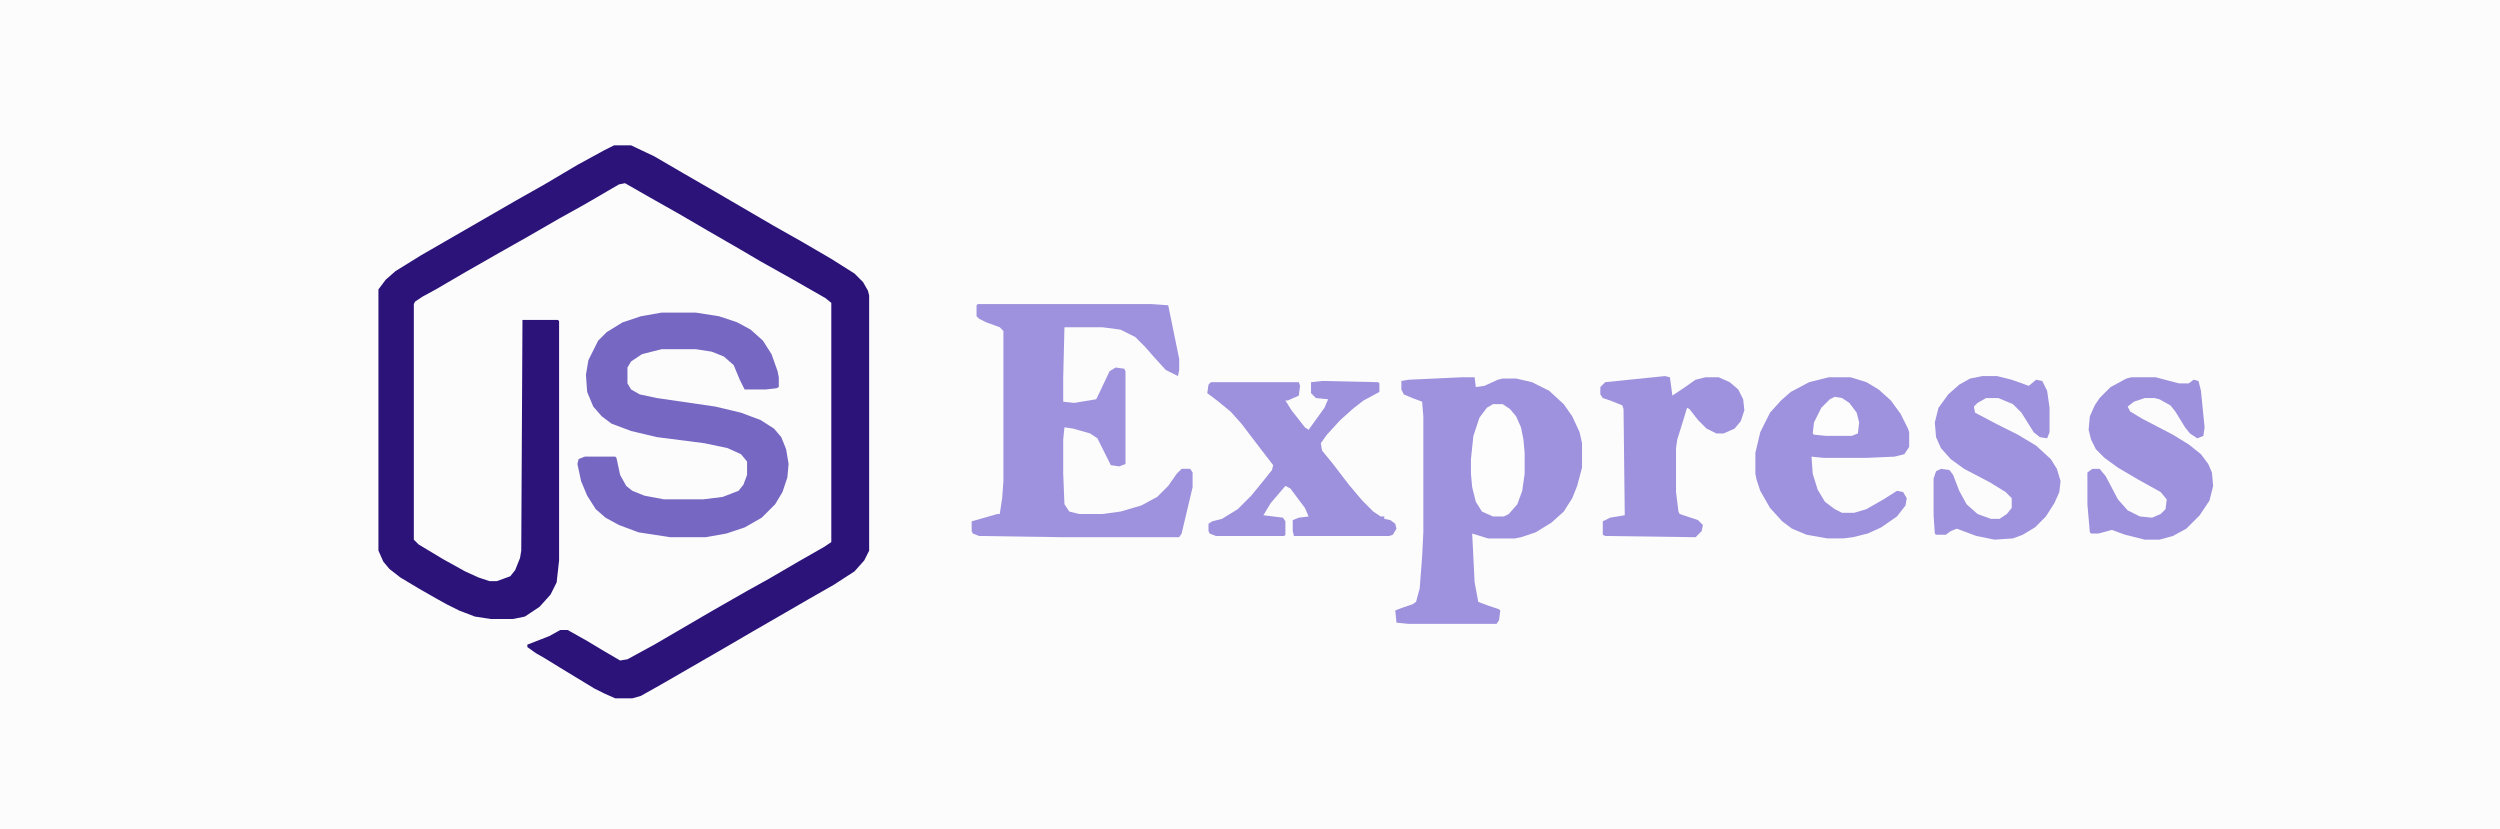 <?xml version="1.0" encoding="UTF-8"?>
<svg version="1.1" viewBox="0 0 2048 679" width="389" height="129" xmlns="http://www.w3.org/2000/svg">
<path transform="translate(0)" d="m0 0h2048v679h-2048z" fill="#FCFCFC"/>
<path transform="translate(503,119)" d="m0 0h14l19 9 24 14 26 15 48 28 23 13 24 14 19 12 7 7 4 7 1 4v209l-4 8-8 9-17 11-21 12-19 11-26 15-24 14-52 30-16 9-7 2h-14l-9-4-8-4-28-17-13-8-7-4-7-5v-2l18-7 9-5h6l16 9 15 9 12 7 6-1 22-12 48-28 28-16 18-10 24-14 21-12 6-4v-196l-5-4-28-16-25-14-17-10-26-15-24-14-23-13-21-12-5 1-24 14-7 4-18 10-26 15-23 13-28 16-24 14-11 6-6 4-1 2v193l4 4 20 12 18 10 11 5 9 3h6l11-4 4-5 4-10 1-6 1-189h29l1 1v196l-2 18-5 10-9 10-12 8-10 2h-18l-13-2-13-5-10-5-9-5-14-8-15-9-9-7-5-6-4-9v-214l6-8 8-7 21-13 78-45 23-13 27-16 22-12z" fill="#2B137A"/>
<path transform="translate(1197,309)" d="m0 0h11l1 8 7-1 11-5 4-1h11l13 3 14 7 12 11 7 10 6 13 2 9v20l-4 15-4 10-7 11-10 9-13 8-12 4-5 1h-22l-13-4 2 40 3 16 8 3 9 3 1 1-1 8-2 3h-72l-10-1-1-10 5-2 9-3 3-2 3-11 2-26 1-20v-95l-1-12-8-3-7-3-2-4v-7l6-1z" fill="#9E91DD"/>
<path transform="translate(801,249)" d="m0 0h142l14 1 9 44v9l-1 5-10-5-10-11-7-8-8-8-12-6-15-2h-31l-1 41v20l9 1 18-3 2-4 9-19 5-3 7 1 1 2v76l-5 2-7-1-11-22-6-4-14-4-7-1-1 10v28l1 25 4 6 8 2h19l15-2 17-5 13-7 9-9 7-10 4-4h7l2 3v12l-9 38-2 3h-96l-68-1-5-2-1-2v-8l21-6h2l2-13 1-14v-123l-3-3-11-4-6-3-2-2v-9z" fill="#9E91DD"/>
<path transform="translate(542,256)" d="m0 0h28l19 3 15 5 11 6 10 9 7 11 5 14 1 5v8l-2 1-9 1h-17l-4-8-5-12-8-7-10-4-13-2h-28l-16 4-9 6-3 5v13l3 5 7 4 14 3 48 7 21 5 16 6 11 7 6 7 4 10 2 12-1 11-4 12-6 10-11 11-14 8-15 5-17 3h-29l-26-4-16-6-11-6-8-7-7-11-5-12-3-14 1-4 5-2h25l1 1 3 14 5 9 5 4 10 4 16 3h32l16-2 13-5 4-5 3-8v-11l-5-6-11-5-19-4-39-5-21-5-16-6-8-6-7-8-5-12-1-14 2-12 8-16 7-7 13-8 15-5z" fill="#7667C3"/>
<path transform="translate(1498,309)" d="m0 0h18l13 4 10 6 10 9 8 11 6 12 1 3v12l-4 6-8 2-23 1h-35l-10-1 1 14 4 13 6 10 8 6 6 3h10l10-3 14-8 11-7 5 1 3 5-1 6-7 9-13 9-11 5-12 3-8 1h-13l-17-3-12-5-8-6-10-11-8-14-3-9-1-5v-17l4-17 8-16 9-10 8-7 15-8z" fill="#9E91DD"/>
<path transform="translate(1083,312)" d="m0 0 46 1 1 1v7l-13 7-9 7-10 9-11 12-5 7 1 6 9 11 13 17 11 13 9 9 6 4h3v2l5 1 4 3 1 4-3 5-3 1h-78l-1-4v-9l5-2 8-1-3-7-12-16-4-2-12 14-6 10 16 2 2 3v11l-1 1h-56l-5-2-1-2v-6l3-2 8-2 13-8 11-11 9-11 8-10 1-4-10-13-16-21-9-10-11-9-8-6 1-7 2-2h72l1 3-1 8-9 4h-2l5 8 11 14 3 2 13-18 3-7-10-1-4-4v-9z" fill="#9D90DC"/>
<path transform="translate(1624,308)" d="m0 0h12l12 3 14 5 6-5 5 1 4 8 2 14v20l-2 5-6-1-5-4-10-16-7-7-12-5h-10l-7 4-3 3 1 5 19 10 16 8 15 9 12 11 5 8 3 10-1 9-4 9-7 11-9 9-10 6-8 3-15 1-15-3-16-6-5 2-4 3h-8l-1-1-1-15v-30l2-6 4-2 7 1 3 4 5 13 6 11 9 8 11 4h7l6-4 4-5v-8l-5-5-13-8-21-11-11-8-8-9-4-9-1-12 3-12 8-11 9-8 9-5z" fill="#9E91DD"/>
<path transform="translate(1746,309)" d="m0 0h20l19 5h8l4-3 4 1 2 8 3 30-1 7-5 2-6-4-4-5-8-13-4-5-9-5-4-1h-8l-9 3-5 4 2 4 10 6 25 13 13 8 10 8 6 8 3 7 1 11-3 12-8 12-11 11-11 6-11 3h-12l-16-4-11-4-11 3h-6l-1-1-2-23v-26l4-3h6l5 6 10 19 8 9 10 5 10 1 7-3 4-4 1-8-5-6-18-10-17-10-11-8-7-7-4-8-2-8 1-11 4-9 4-6 9-9 13-7z" fill="#9D90DC"/>
<path transform="translate(1364,308)" d="m0 0 4 1 2 15 9-6 10-7 8-2h11l9 4 7 6 4 8 1 9-3 9-5 6-9 4h-6l-8-4-7-7-7-9-2-1-3 10-5 16-1 7v36l2 16 1 2 15 5 4 4-1 5-5 5-74-1-2-1v-11l6-3 12-2-1-87-1-3-10-4-6-2-2-3v-6l4-4z" fill="#9E91DD"/>
<path transform="translate(1223,331)" d="m0 0h8l6 4 5 6 4 9 2 10 1 11v17l-2 14-4 11-7 8-4 2h-9l-9-4-5-8-3-12-1-11v-12l2-19 5-15 6-8z" fill="#FDFDFD"/>
<path transform="translate(1503,325)" d="m0 0 6 1 6 4 6 8 2 8-1 9-5 2h-21l-10-1-1-1 1-9 6-12 7-7z" fill="#FDFDFD"/>
</svg>
